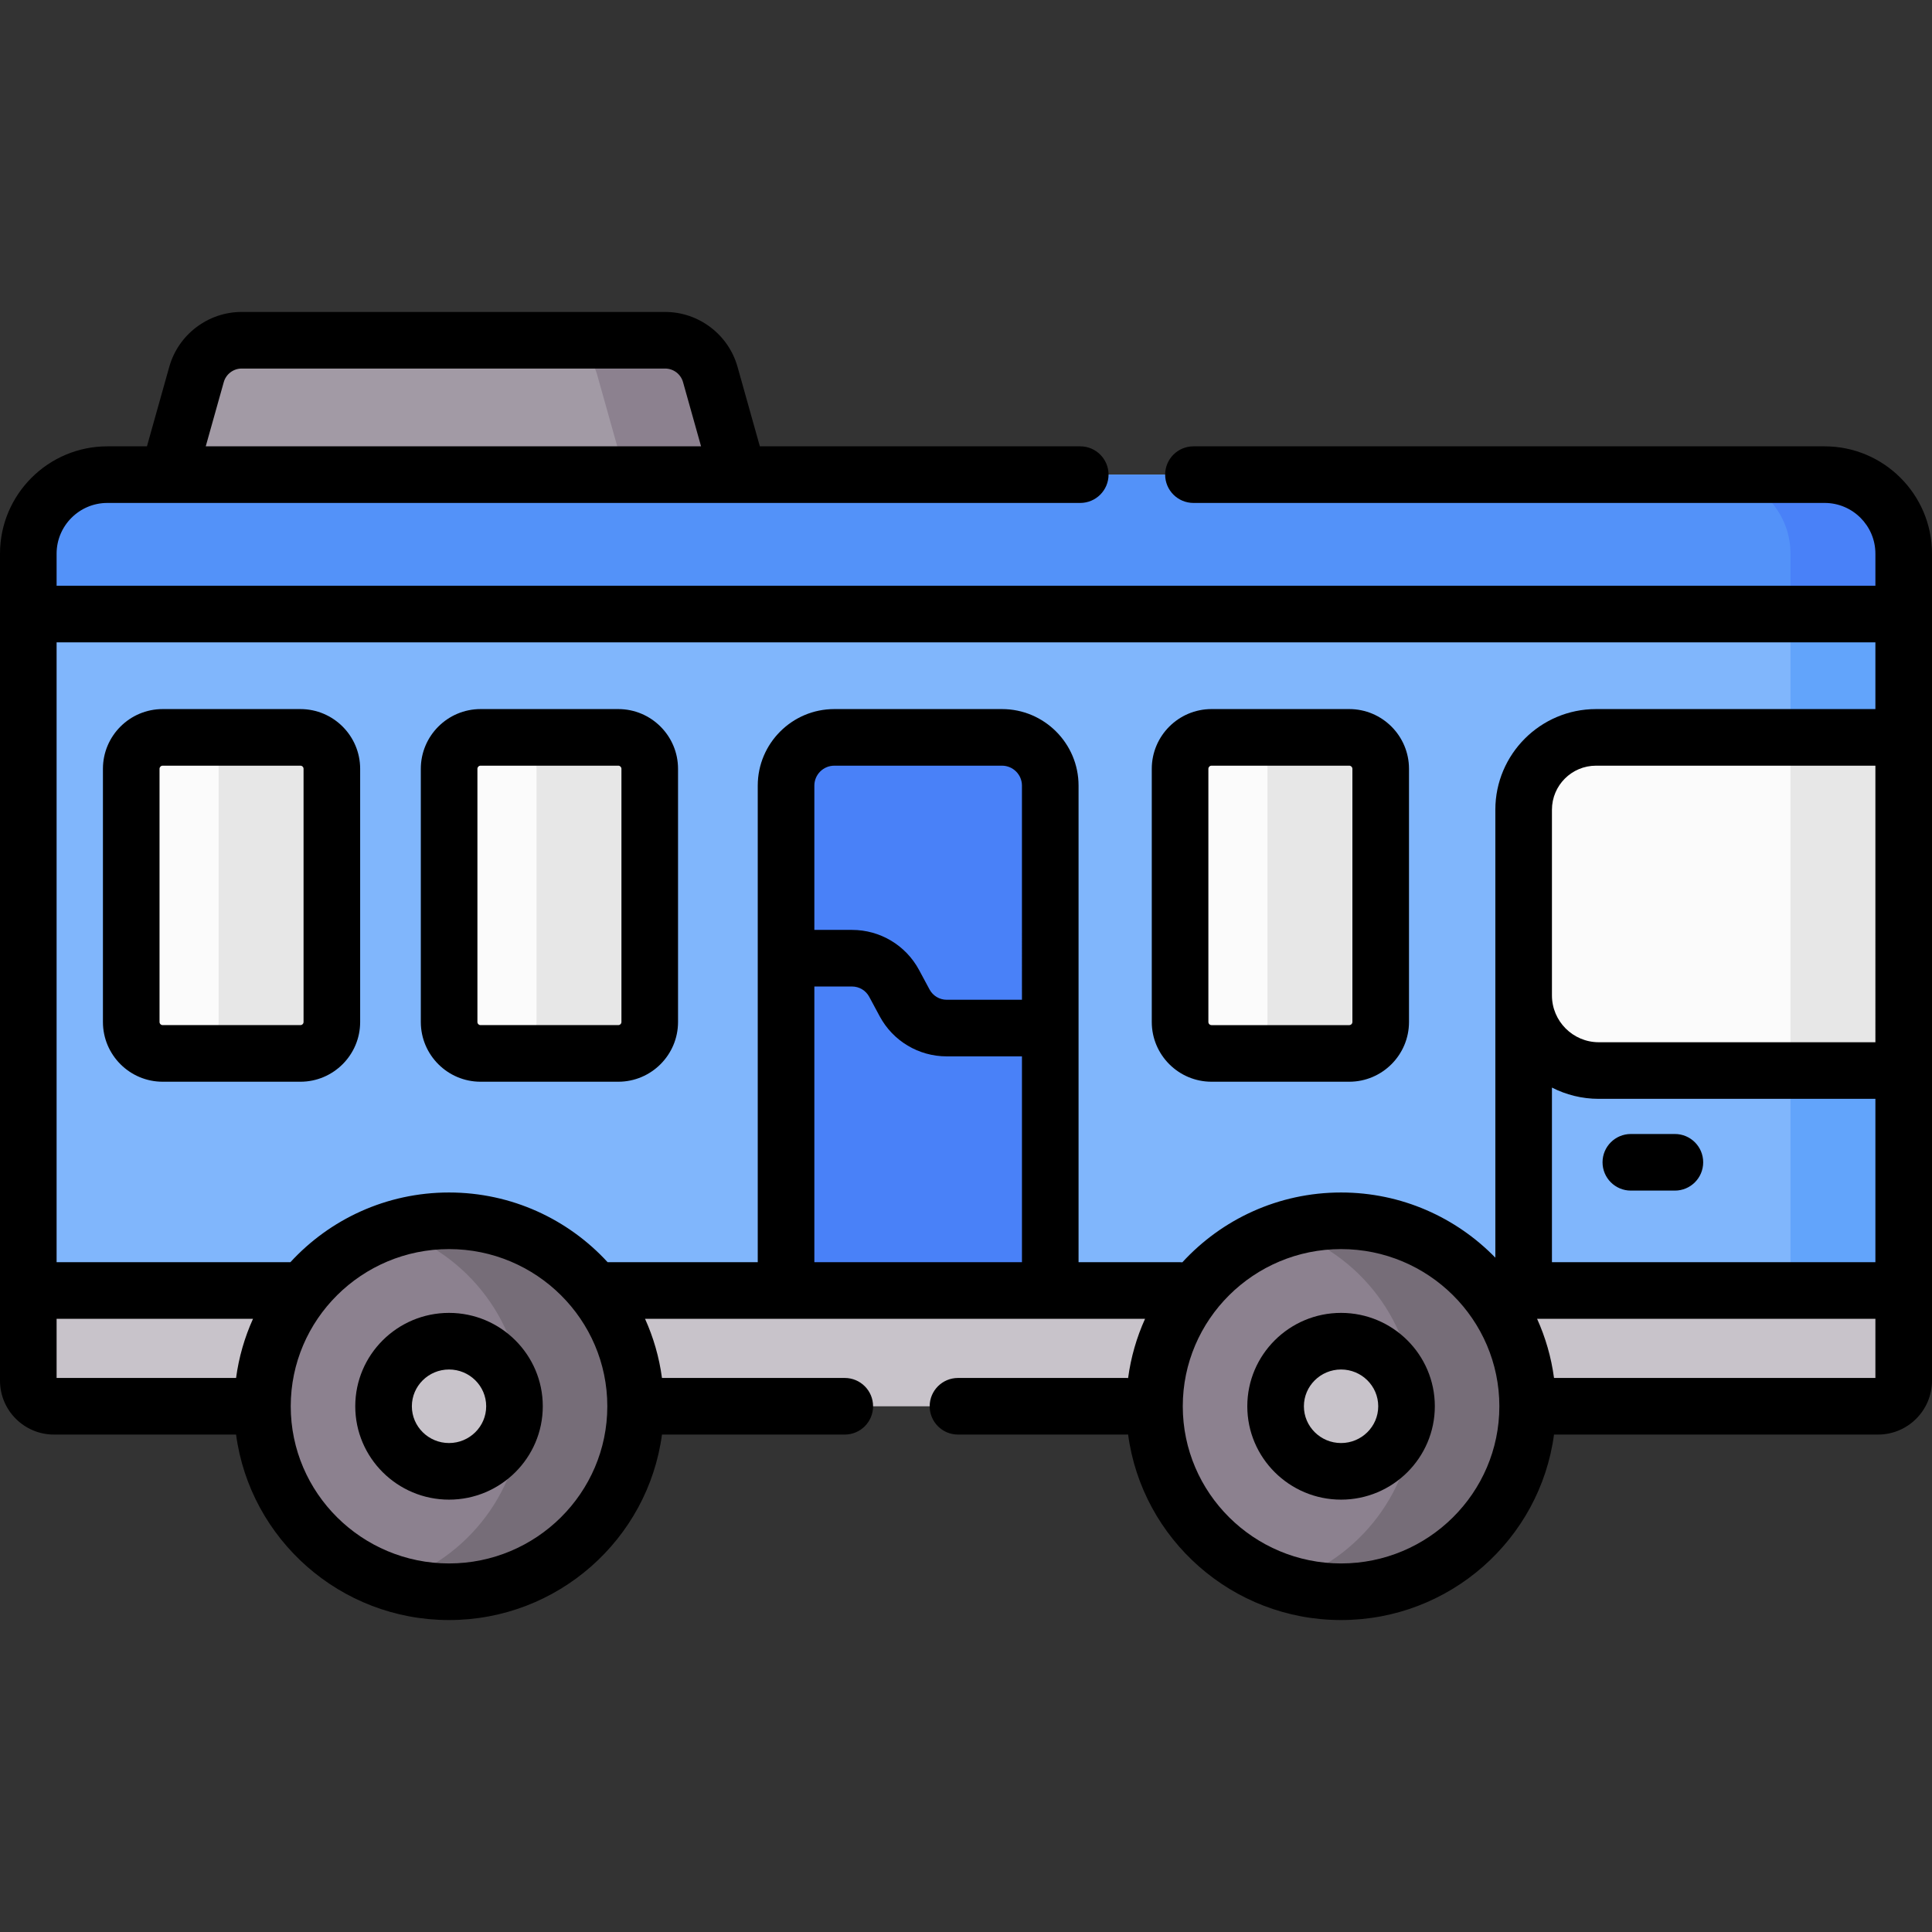 <svg id="Capa_1" enable-background="new 0 0 512 512" height="512" viewBox="0 0 512 512" width="512" xmlns="http://www.w3.org/2000/svg"><rect x="0" y="0" width="512" height="512" fill="#333333" stroke="none"/><g><path d="m195.685 125.784h-151.058l7.455-26.55c1.505-5.359 6.391-9.063 11.958-9.063h112.231c5.566 0 10.453 3.703 11.958 9.063z" fill="#a29aa5"/><path d="m504.5 341.997h-497v-195.265c0-11.57 9.379-20.949 20.949-20.949h455.103c11.57 0 20.949 9.379 20.949 20.949v195.265z" fill="#80b6fc"/><path d="m483.551 125.784h-30c11.57 0 20.949 9.379 20.949 20.949v195.265h30v-195.266c0-11.569-9.379-20.948-20.949-20.948z" fill="#62a4fb"/><path d="m504.5 162.73v-15.998c0-11.57-9.379-20.949-20.949-20.949h-455.103c-11.569 0-20.948 9.379-20.948 20.949v15.998z" fill="#5392f9"/><path d="m497.712 372.675h-483.424c-3.749 0-6.788-3.039-6.788-6.788v-23.89h497v23.89c0 3.749-3.039 6.788-6.788 6.788z" fill="#c8c3ca"/><ellipse cx="355.397" cy="372.675" fill="#8c818f" rx="49.449" ry="49.153"/><ellipse cx="355.397" cy="372.675" fill="#c8c3ca" rx="17.349" ry="17.245"/><ellipse cx="118.996" cy="372.675" fill="#8c818f" rx="49.449" ry="49.153"/><ellipse cx="118.996" cy="372.675" fill="#c8c3ca" rx="17.349" ry="17.245"/><path d="m278.329 341.997h-70.017v-133.798c0-7.061 5.724-12.786 12.786-12.786h44.445c7.061 0 12.786 5.724 12.786 12.786z" fill="#4981f8"/><g fill="#fbfbfb"><path d="m504.5 283.705v-88.292h-81.544c-10.59 0-19.174 8.585-19.174 19.174v49.202c0 11 8.917 19.917 19.917 19.917h80.801z"/><path d="m321.065 279.167h36.503c4.601 0 8.331-3.73 8.331-8.331v-67.091c0-4.601-3.73-8.331-8.331-8.331h-36.503c-4.601 0-8.331 3.73-8.331 8.331v67.091c0 4.601 3.73 8.331 8.331 8.331z"/><path d="m127.353 279.167h36.503c4.601 0 8.331-3.73 8.331-8.331v-67.091c0-4.601-3.73-8.331-8.331-8.331h-36.503c-4.601 0-8.331 3.73-8.331 8.331v67.091c-.001 4.601 3.729 8.331 8.331 8.331z"/><path d="m43.111 279.167h36.503c4.601 0 8.331-3.73 8.331-8.331v-67.091c0-4.601-3.73-8.331-8.331-8.331h-36.503c-4.601 0-8.331 3.73-8.331 8.331v67.091c-.001 4.601 3.729 8.331 8.331 8.331z"/></g><path d="m188.23 99.234c-1.505-5.359-6.392-9.063-11.958-9.063h-30c5.566 0 10.453 3.703 11.958 9.063l7.455 26.55h30z" fill="#8c818f"/><path d="m483.551 125.784h-30c11.57 0 20.949 9.379 20.949 20.949v15.998h30v-15.998c0-11.57-9.379-20.949-20.949-20.949z" fill="#4981f8"/><path d="m355.397 323.522c-5.23 0-10.268.813-15 2.309 19.975 6.315 34.449 24.897 34.449 46.844s-14.474 40.529-34.449 46.844c4.732 1.496 9.77 2.309 15 2.309 27.31 0 49.449-22.007 49.449-49.153-.001-27.146-22.14-49.153-49.449-49.153z" fill="#766d78"/><path d="m118.996 323.522c-5.23 0-10.268.813-15 2.309 19.975 6.315 34.449 24.897 34.449 46.844s-14.474 40.529-34.449 46.844c4.732 1.496 9.77 2.309 15 2.309 27.31 0 49.449-22.007 49.449-49.153-.001-27.146-22.14-49.153-49.449-49.153z" fill="#766d78"/><path d="m474.5 195.413h30v88.293h-30z" fill="#e7e7e7"/><path d="m357.568 195.413h-30c4.601 0 8.331 3.73 8.331 8.331v67.091c0 4.601-3.73 8.332-8.331 8.332h30c4.601 0 8.331-3.73 8.331-8.332v-67.091c0-4.601-3.73-8.331-8.331-8.331z" fill="#e7e7e7"/><path d="m163.855 195.413h-30c4.601 0 8.331 3.73 8.331 8.331v67.091c0 4.601-3.73 8.332-8.331 8.332h30c4.601 0 8.331-3.73 8.331-8.332v-67.091c.001-4.601-3.73-8.331-8.331-8.331z" fill="#e7e7e7"/><path d="m79.613 195.413h-30c4.601 0 8.331 3.73 8.331 8.331v67.091c0 4.601-3.73 8.332-8.331 8.332h30c4.601 0 8.331-3.73 8.331-8.332v-67.091c.001-4.601-3.729-8.331-8.331-8.331z" fill="#e7e7e7"/><path d="m483.551 118.284h-167.275c-4.142 0-7.5 3.358-7.5 7.5s3.358 7.5 7.5 7.5h167.275c7.415 0 13.449 6.033 13.449 13.449v8.498h-482v-8.498c0-7.415 6.033-13.449 13.449-13.449h257.827c4.142 0 7.5-3.358 7.5-7.5s-3.358-7.5-7.5-7.5h-84.907l-5.918-21.078c-2.403-8.558-10.29-14.535-19.178-14.535h-112.233c-8.889 0-16.776 5.977-19.179 14.535l-5.919 21.078h-10.493c-15.687 0-28.449 12.762-28.449 28.449v219.155c0 7.878 6.409 14.287 14.288 14.287h48.274c3.702 27.705 27.59 49.154 56.434 49.154 28.845 0 52.733-21.449 56.435-49.154h48.443c4.142 0 7.5-3.358 7.5-7.5s-3.358-7.5-7.5-7.5h-48.444c-.737-5.515-2.272-10.779-4.49-15.678h132.513c-2.22 4.905-3.757 10.176-4.493 15.699-.138-.008-.273-.021-.413-.021h-44.674c-4.142 0-7.5 3.358-7.5 7.5s3.358 7.5 7.5 7.5h44.674c.139 0 .275-.013.412-.021 3.693 27.715 27.585 49.174 56.437 49.174 28.845 0 52.733-21.449 56.434-49.154h85.882c7.878 0 14.288-6.409 14.288-14.287v-219.154c0-15.687-12.762-28.449-28.449-28.449zm-424.248-17.023c.594-2.114 2.542-3.59 4.737-3.59h112.232c2.195 0 4.143 1.476 4.737 3.59l4.78 17.023h-131.266zm437.697 174.944h-73.302c-6.847 0-12.417-5.57-12.417-12.417v-49.202c0-6.437 5.237-11.674 11.674-11.674h74.045zm-85.719 12.015c3.731 1.904 7.949 2.985 12.417 2.985h73.302v43.292h-85.719zm-396.281 61.277h52.052c-2.218 4.899-3.753 10.163-4.49 15.678h-47.562zm103.996 64.832c-23.13 0-41.948-18.686-41.948-41.653 0-22.968 18.818-41.654 41.948-41.654s41.949 18.686 41.949 41.654c-.001 22.967-18.819 41.653-41.949 41.653zm151.833-149.38h-19.936c-1.905 0-3.649-1.042-4.551-2.72l-2.781-5.175c-3.52-6.55-10.327-10.619-17.764-10.619h-9.985v-38.236c0-2.915 2.371-5.286 5.286-5.286h44.445c2.915 0 5.286 2.371 5.286 5.286zm-55.016 69.548v-73.063h9.985c1.905 0 3.649 1.043 4.551 2.72l2.781 5.175c3.52 6.55 10.327 10.619 17.763 10.619h19.936v54.548h-55.016zm96.921 0h-26.905v-126.298c0-11.186-9.1-20.286-20.286-20.286h-44.445c-11.186 0-20.286 9.1-20.286 20.286v126.299h-39.781c-10.421-11.346-25.406-18.476-42.036-18.476s-31.615 7.13-42.036 18.476h-61.959v-164.268h482v17.683h-74.044c-14.708 0-26.674 11.966-26.674 26.674v49.202 69.507c-10.359-10.641-24.854-17.274-40.885-17.274-16.645 0-31.642 7.142-42.065 18.506-.198-.016-.396-.031-.598-.031zm42.662 79.832c-23.13 0-41.948-18.686-41.948-41.653 0-22.968 18.818-41.654 41.948-41.654s41.949 18.686 41.949 41.654c0 22.967-18.818 41.653-41.949 41.653zm141.604-49.154h-85.169c-.737-5.515-2.272-10.779-4.49-15.678h89.659z"/><path d="m355.396 347.93c-13.702 0-24.849 11.101-24.849 24.746s11.147 24.745 24.849 24.745 24.849-11.101 24.849-24.745-11.147-24.746-24.849-24.746zm0 34.491c-5.431 0-9.849-4.372-9.849-9.745s4.418-9.746 9.849-9.746 9.849 4.372 9.849 9.746c.001 5.373-4.418 9.745-9.849 9.745z"/><path d="m118.996 347.93c-13.702 0-24.849 11.101-24.849 24.746s11.147 24.745 24.849 24.745 24.849-11.101 24.849-24.745-11.148-24.746-24.849-24.746zm0 34.491c-5.431 0-9.849-4.372-9.849-9.745s4.418-9.746 9.849-9.746 9.849 4.372 9.849 9.746c0 5.373-4.419 9.745-9.849 9.745z"/><path d="m357.568 286.667c8.729 0 15.831-7.102 15.831-15.832v-67.091c0-8.729-7.102-15.832-15.831-15.832h-36.503c-8.729 0-15.832 7.102-15.832 15.832v67.091c0 8.73 7.102 15.832 15.832 15.832zm-37.334-15.832v-67.091c0-.458.373-.832.832-.832h36.503c.458 0 .831.373.831.832v67.091c0 .459-.373.832-.831.832h-36.503c-.459 0-.832-.373-.832-.832z"/><path d="m163.855 187.913h-36.503c-8.729 0-15.831 7.102-15.831 15.832v67.091c0 8.73 7.102 15.832 15.831 15.832h36.503c8.73 0 15.831-7.102 15.831-15.832v-67.091c0-8.73-7.101-15.832-15.831-15.832zm.831 82.922c0 .459-.373.832-.831.832h-36.503c-.458 0-.831-.373-.831-.832v-67.091c0-.458.373-.832.831-.832h36.503c.458 0 .831.373.831.832z"/><path d="m79.613 187.913h-36.502c-8.729 0-15.832 7.102-15.832 15.832v67.091c0 8.73 7.102 15.832 15.832 15.832h36.502c8.729 0 15.832-7.102 15.832-15.832v-67.091c0-8.73-7.102-15.832-15.832-15.832zm.832 82.922c0 .459-.373.832-.832.832h-36.502c-.458 0-.832-.373-.832-.832v-67.091c0-.458.373-.832.832-.832h36.502c.459 0 .832.373.832.832z"/><path d="m443.863 300.521h-11.674c-4.142 0-7.5 3.358-7.5 7.5s3.358 7.5 7.5 7.5h11.674c4.142 0 7.5-3.358 7.5-7.5s-3.358-7.5-7.5-7.5z"/></g></svg>